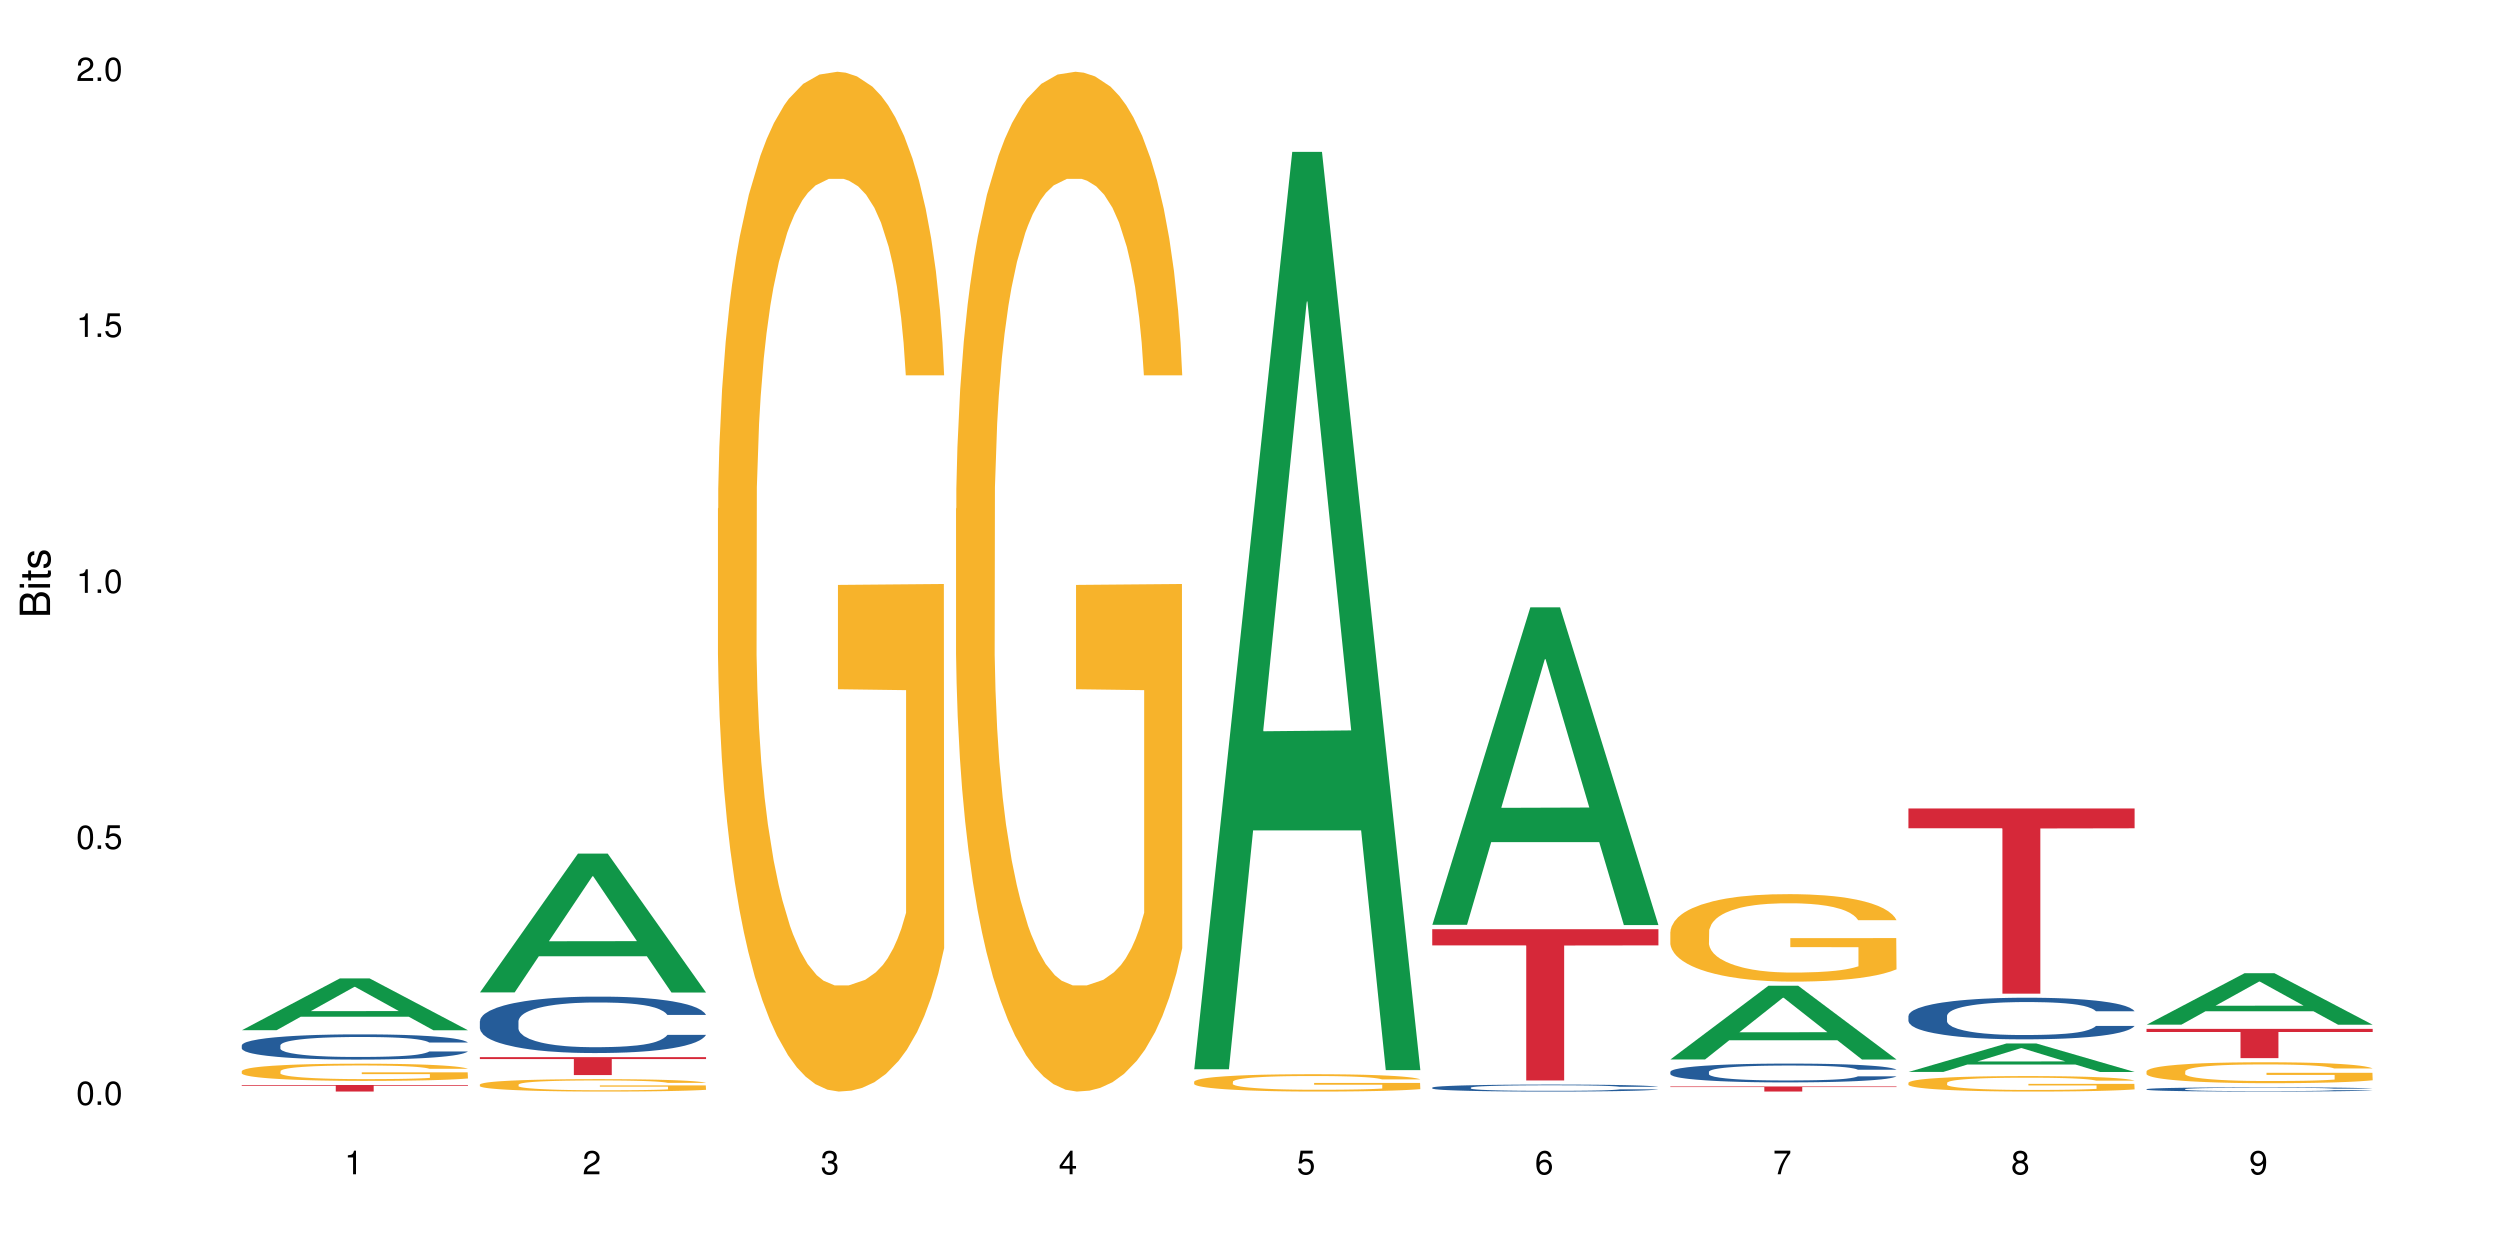 <?xml version="1.0" encoding="UTF-8"?>
<svg xmlns="http://www.w3.org/2000/svg" xmlns:xlink="http://www.w3.org/1999/xlink" width="720pt" height="360pt" viewBox="0 0 720 360" version="1.1">
<defs>
<g>
<symbol overflow="visible" id="glyph0-0">
<path style="stroke:none;" d=""/>
</symbol>
<symbol overflow="visible" id="glyph0-1">
<path style="stroke:none;" d="M 2.641 -6.797 C 2 -6.797 1.422 -6.531 1.078 -6.047 C 0.641 -5.453 0.406 -4.547 0.406 -3.297 C 0.406 -1 1.188 0.219 2.641 0.219 C 4.078 0.219 4.859 -1 4.859 -3.234 C 4.859 -4.562 4.656 -5.438 4.203 -6.047 C 3.844 -6.531 3.281 -6.797 2.641 -6.797 Z M 2.641 -6.047 C 3.547 -6.047 4 -5.125 4 -3.312 C 4 -1.375 3.562 -0.484 2.625 -0.484 C 1.734 -0.484 1.281 -1.422 1.281 -3.281 C 1.281 -5.141 1.734 -6.047 2.641 -6.047 Z M 2.641 -6.047 "/>
</symbol>
<symbol overflow="visible" id="glyph0-2">
<path style="stroke:none;" d="M 1.828 -1 L 0.828 -1 L 0.828 0 L 1.828 0 Z M 1.828 -1 "/>
</symbol>
<symbol overflow="visible" id="glyph0-3">
<path style="stroke:none;" d="M 4.562 -6.797 L 1.062 -6.797 L 0.547 -3.094 L 1.328 -3.094 C 1.719 -3.562 2.047 -3.734 2.578 -3.734 C 3.484 -3.734 4.062 -3.109 4.062 -2.094 C 4.062 -1.125 3.484 -0.531 2.578 -0.531 C 1.828 -0.531 1.375 -0.906 1.188 -1.672 L 0.328 -1.672 C 0.453 -1.109 0.547 -0.844 0.75 -0.594 C 1.125 -0.078 1.828 0.219 2.594 0.219 C 3.969 0.219 4.922 -0.781 4.922 -2.219 C 4.922 -3.562 4.031 -4.484 2.719 -4.484 C 2.25 -4.484 1.859 -4.359 1.469 -4.062 L 1.734 -5.969 L 4.562 -5.969 Z M 4.562 -6.797 "/>
</symbol>
<symbol overflow="visible" id="glyph0-4">
<path style="stroke:none;" d="M 2.484 -4.844 L 2.484 0 L 3.328 0 L 3.328 -6.797 L 2.766 -6.797 C 2.469 -5.75 2.281 -5.609 0.984 -5.453 L 0.984 -4.844 Z M 2.484 -4.844 "/>
</symbol>
<symbol overflow="visible" id="glyph0-5">
<path style="stroke:none;" d="M 4.859 -0.828 L 1.281 -0.828 C 1.359 -1.391 1.672 -1.75 2.5 -2.234 L 3.469 -2.75 C 4.406 -3.266 4.906 -3.969 4.906 -4.812 C 4.906 -5.375 4.672 -5.906 4.266 -6.266 C 3.859 -6.625 3.375 -6.797 2.719 -6.797 C 1.859 -6.797 1.219 -6.5 0.844 -5.922 C 0.609 -5.562 0.5 -5.125 0.484 -4.438 L 1.328 -4.438 C 1.359 -4.906 1.406 -5.188 1.531 -5.406 C 1.75 -5.812 2.188 -6.062 2.703 -6.062 C 3.469 -6.062 4.031 -5.516 4.031 -4.781 C 4.031 -4.25 3.719 -3.797 3.125 -3.438 L 2.234 -2.938 C 0.812 -2.141 0.406 -1.5 0.328 0 L 4.859 0 Z M 4.859 -0.828 "/>
</symbol>
<symbol overflow="visible" id="glyph0-6">
<path style="stroke:none;" d="M 2.125 -3.125 L 2.578 -3.125 C 3.516 -3.125 3.984 -2.703 3.984 -1.891 C 3.984 -1.031 3.469 -0.531 2.578 -0.531 C 1.656 -0.531 1.203 -0.984 1.156 -1.969 L 0.312 -1.969 C 0.344 -1.422 0.438 -1.078 0.609 -0.766 C 0.953 -0.109 1.625 0.219 2.547 0.219 C 3.953 0.219 4.859 -0.609 4.859 -1.906 C 4.859 -2.766 4.516 -3.25 3.703 -3.516 C 4.344 -3.766 4.656 -4.25 4.656 -4.938 C 4.656 -6.109 3.875 -6.797 2.578 -6.797 C 1.203 -6.797 0.484 -6.047 0.453 -4.609 L 1.297 -4.609 C 1.312 -5.016 1.344 -5.25 1.453 -5.453 C 1.641 -5.828 2.062 -6.062 2.594 -6.062 C 3.344 -6.062 3.797 -5.625 3.797 -4.906 C 3.797 -4.422 3.609 -4.141 3.25 -3.984 C 3.016 -3.891 2.719 -3.844 2.125 -3.844 Z M 2.125 -3.125 "/>
</symbol>
<symbol overflow="visible" id="glyph0-7">
<path style="stroke:none;" d="M 3.141 -1.625 L 3.141 0 L 3.984 0 L 3.984 -1.625 L 4.984 -1.625 L 4.984 -2.391 L 3.984 -2.391 L 3.984 -6.797 L 3.359 -6.797 L 0.266 -2.516 L 0.266 -1.625 Z M 3.141 -2.391 L 1 -2.391 L 3.141 -5.359 Z M 3.141 -2.391 "/>
</symbol>
<symbol overflow="visible" id="glyph0-8">
<path style="stroke:none;" d="M 4.781 -5.031 C 4.609 -6.141 3.891 -6.797 2.844 -6.797 C 2.094 -6.797 1.422 -6.438 1.031 -5.828 C 0.609 -5.172 0.406 -4.344 0.406 -3.094 C 0.406 -1.953 0.578 -1.234 0.984 -0.625 C 1.359 -0.078 1.953 0.219 2.703 0.219 C 3.984 0.219 4.922 -0.734 4.922 -2.078 C 4.922 -3.344 4.062 -4.234 2.844 -4.234 C 2.172 -4.234 1.641 -3.969 1.281 -3.469 C 1.281 -5.125 1.828 -6.047 2.797 -6.047 C 3.391 -6.047 3.797 -5.672 3.938 -5.031 Z M 2.734 -3.484 C 3.547 -3.484 4.062 -2.922 4.062 -2 C 4.062 -1.156 3.484 -0.531 2.703 -0.531 C 1.922 -0.531 1.328 -1.188 1.328 -2.047 C 1.328 -2.891 1.906 -3.484 2.734 -3.484 Z M 2.734 -3.484 "/>
</symbol>
<symbol overflow="visible" id="glyph0-9">
<path style="stroke:none;" d="M 4.984 -6.797 L 0.438 -6.797 L 0.438 -5.969 L 4.109 -5.969 C 2.5 -3.656 1.828 -2.234 1.328 0 L 2.219 0 C 2.594 -2.172 3.453 -4.047 4.984 -6.094 Z M 4.984 -6.797 "/>
</symbol>
<symbol overflow="visible" id="glyph0-10">
<path style="stroke:none;" d="M 3.75 -3.578 C 4.453 -4 4.688 -4.344 4.688 -4.984 C 4.688 -6.047 3.844 -6.797 2.641 -6.797 C 1.438 -6.797 0.594 -6.047 0.594 -4.984 C 0.594 -4.359 0.828 -4.016 1.516 -3.578 C 0.734 -3.203 0.359 -2.641 0.359 -1.891 C 0.359 -0.641 1.297 0.219 2.641 0.219 C 3.984 0.219 4.922 -0.641 4.922 -1.875 C 4.922 -2.641 4.531 -3.203 3.75 -3.578 Z M 2.641 -6.047 C 3.359 -6.047 3.812 -5.625 3.812 -4.969 C 3.812 -4.344 3.344 -3.922 2.641 -3.922 C 1.922 -3.922 1.453 -4.344 1.453 -4.984 C 1.453 -5.625 1.922 -6.047 2.641 -6.047 Z M 2.641 -3.203 C 3.484 -3.203 4.062 -2.672 4.062 -1.875 C 4.062 -1.062 3.484 -0.531 2.625 -0.531 C 1.797 -0.531 1.219 -1.078 1.219 -1.875 C 1.219 -2.672 1.797 -3.203 2.641 -3.203 Z M 2.641 -3.203 "/>
</symbol>
<symbol overflow="visible" id="glyph0-11">
<path style="stroke:none;" d="M 0.516 -1.547 C 0.672 -0.438 1.406 0.219 2.438 0.219 C 3.188 0.219 3.859 -0.141 4.266 -0.75 C 4.688 -1.406 4.891 -2.25 4.891 -3.484 C 4.891 -4.625 4.703 -5.359 4.312 -5.953 C 3.938 -6.5 3.344 -6.797 2.594 -6.797 C 1.297 -6.797 0.359 -5.844 0.359 -4.516 C 0.359 -3.25 1.234 -2.344 2.453 -2.344 C 3.094 -2.344 3.562 -2.578 4.016 -3.109 C 4 -1.453 3.469 -0.531 2.5 -0.531 C 1.906 -0.531 1.484 -0.906 1.359 -1.547 Z M 2.578 -6.062 C 3.375 -6.062 3.969 -5.406 3.969 -4.531 C 3.969 -3.688 3.375 -3.094 2.547 -3.094 C 1.734 -3.094 1.234 -3.672 1.234 -4.578 C 1.234 -5.438 1.797 -6.062 2.578 -6.062 Z M 2.578 -6.062 "/>
</symbol>
<symbol overflow="visible" id="glyph1-0">
<path style="stroke:none;" d=""/>
</symbol>
<symbol overflow="visible" id="glyph1-1">
<path style="stroke:none;" d="M 0 -0.953 L 0 -4.891 C 0 -5.719 -0.234 -6.344 -0.734 -6.797 C -1.188 -7.234 -1.812 -7.469 -2.5 -7.469 C -3.547 -7.469 -4.188 -7 -4.625 -5.875 C -4.984 -6.672 -5.641 -7.094 -6.531 -7.094 C -7.156 -7.094 -7.734 -6.859 -8.141 -6.391 C -8.562 -5.938 -8.75 -5.344 -8.75 -4.5 L -8.75 -0.953 Z M -4.984 -2.062 L -7.766 -2.062 L -7.766 -4.219 C -7.766 -4.844 -7.688 -5.203 -7.453 -5.5 C -7.219 -5.812 -6.859 -5.969 -6.375 -5.969 C -5.906 -5.969 -5.531 -5.812 -5.297 -5.5 C -5.062 -5.203 -4.984 -4.844 -4.984 -4.219 Z M -0.984 -2.062 L -4 -2.062 L -4 -4.781 C -4 -5.328 -3.859 -5.688 -3.578 -5.953 C -3.297 -6.219 -2.922 -6.359 -2.484 -6.359 C -2.062 -6.359 -1.688 -6.219 -1.406 -5.953 C -1.109 -5.688 -0.984 -5.328 -0.984 -4.781 Z M -0.984 -2.062 "/>
</symbol>
<symbol overflow="visible" id="glyph1-2">
<path style="stroke:none;" d="M -6.281 -1.797 L -6.281 -0.797 L 0 -0.797 L 0 -1.797 Z M -8.75 -1.797 L -8.75 -0.797 L -7.484 -0.797 L -7.484 -1.797 Z M -8.75 -1.797 "/>
</symbol>
<symbol overflow="visible" id="glyph1-3">
<path style="stroke:none;" d="M -6.281 -3.047 L -6.281 -2.016 L -8.016 -2.016 L -8.016 -1.016 L -6.281 -1.016 L -6.281 -0.172 L -5.469 -0.172 L -5.469 -1.016 L -0.719 -1.016 C -0.078 -1.016 0.281 -1.453 0.281 -2.234 C 0.281 -2.469 0.25 -2.719 0.188 -3.047 L -0.641 -3.047 C -0.609 -2.922 -0.594 -2.766 -0.594 -2.562 C -0.594 -2.141 -0.719 -2.016 -1.156 -2.016 L -5.469 -2.016 L -5.469 -3.047 Z M -6.281 -3.047 "/>
</symbol>
<symbol overflow="visible" id="glyph1-4">
<path style="stroke:none;" d="M -4.531 -5.25 C -5.766 -5.25 -6.469 -4.422 -6.469 -2.969 C -6.469 -1.516 -5.719 -0.562 -4.547 -0.562 C -3.562 -0.562 -3.094 -1.062 -2.734 -2.562 L -2.516 -3.484 C -2.344 -4.188 -2.094 -4.469 -1.625 -4.469 C -1.047 -4.469 -0.641 -3.875 -0.641 -3 C -0.641 -2.453 -0.797 -2 -1.062 -1.75 C -1.25 -1.594 -1.422 -1.531 -1.875 -1.469 L -1.875 -0.406 C -0.422 -0.453 0.281 -1.266 0.281 -2.922 C 0.281 -4.5 -0.5 -5.516 -1.719 -5.516 C -2.656 -5.516 -3.172 -4.984 -3.469 -3.734 L -3.703 -2.766 C -3.891 -1.953 -4.156 -1.609 -4.594 -1.609 C -5.172 -1.609 -5.547 -2.125 -5.547 -2.938 C -5.547 -3.75 -5.203 -4.172 -4.531 -4.203 Z M -4.531 -5.25 "/>
</symbol>
</g>
</defs>
<g id="surface6659">
<rect x="0" y="0" width="720" height="360" style="fill:rgb(100%,100%,100%);fill-opacity:1;stroke:none;"/>
<path style=" stroke:none;fill-rule:nonzero;fill:rgb(6.275%,58.824%,28.235%);fill-opacity:1;" d="M 69.629 296.703 L 69.699 296.691 L 97.887 281.781 L 106.445 281.781 L 134.773 296.719 L 124.82 296.719 L 117.719 292.82 L 86.609 292.82 L 79.652 296.703 L 69.629 296.703 L 89.602 291.207 L 114.867 291.191 L 102.27 284.223 L 102.129 284.207 L 101.992 284.25 L 89.535 291.191 L 89.602 291.207 Z M 69.629 296.703 "/>
<path style=" stroke:none;fill-rule:nonzero;fill:rgb(14.51%,36.078%,60%);fill-opacity:1;" d="M 69.629 301.059 L 69.707 301.051 L 69.707 300.891 L 69.945 300.641 L 70.504 300.32 L 71.059 300.102 L 72.488 299.711 L 74.477 299.332 L 76.539 299.039 L 78.051 298.867 L 79.402 298.734 L 82.5 298.488 L 84.484 298.363 L 86.629 298.25 L 89.25 298.137 L 91.156 298.07 L 95.449 297.965 L 98.625 297.918 L 101.09 297.898 L 106.41 297.898 L 109.59 297.926 L 111.891 297.957 L 114.434 298.012 L 116.578 298.07 L 120.312 298.215 L 123.648 298.402 L 125.16 298.508 L 127.543 298.715 L 129.371 298.914 L 130.641 299.086 L 132.07 299.332 L 133.34 299.629 L 134.293 299.969 L 134.773 300.254 L 123.648 300.254 L 123.094 299.988 L 122.457 299.785 L 121.266 299.512 L 120.074 299.32 L 118.406 299.125 L 116.898 299 L 114.832 298.875 L 113.004 298.793 L 111.098 298.734 L 109.27 298.695 L 105.773 298.656 L 101.723 298.656 L 100.215 298.668 L 97.117 298.723 L 95.449 298.77 L 93.066 298.859 L 91.395 298.945 L 89.41 299.078 L 88.059 299.191 L 86.391 299.363 L 85.199 299.52 L 83.848 299.738 L 83.055 299.902 L 82.34 300.09 L 81.703 300.309 L 81.227 300.539 L 80.91 300.785 L 80.75 301.023 L 80.75 302.055 L 80.91 302.293 L 81.309 302.57 L 82.34 302.977 L 83.848 303.328 L 85.598 303.605 L 87.266 303.805 L 88.219 303.898 L 89.488 304.004 L 91.477 304.137 L 94.336 304.27 L 96.004 304.324 L 98.547 304.379 L 101.168 304.402 L 104.664 304.402 L 107.762 304.379 L 109.828 304.344 L 111.973 304.293 L 114.91 304.18 L 116.738 304.07 L 118.328 303.945 L 119.52 303.82 L 120.312 303.715 L 121.504 303.508 L 122.457 303.281 L 123.172 303.051 L 123.648 302.824 L 134.773 302.824 L 134.293 303.09 L 133.578 303.348 L 132.863 303.539 L 131.754 303.773 L 130.48 303.98 L 128.656 304.211 L 127.145 304.363 L 125.16 304.531 L 123.332 304.656 L 121.348 304.77 L 118.406 304.902 L 116.5 304.969 L 114.434 305.027 L 111.973 305.082 L 108.875 305.129 L 105.535 305.152 L 102.438 305.16 L 99.102 305.148 L 96.641 305.121 L 93.383 305.062 L 89.332 304.941 L 86.391 304.816 L 84.086 304.691 L 82.102 304.559 L 79.879 304.379 L 77.016 304.086 L 75.27 303.859 L 74.078 303.672 L 72.727 303.414 L 71.773 303.184 L 70.66 302.812 L 69.867 302.34 L 69.629 301.973 Z M 69.629 301.059 "/>
<path style=" stroke:none;fill-rule:nonzero;fill:rgb(96.863%,70.196%,16.863%);fill-opacity:1;" d="M 69.629 308.465 L 69.707 308.461 L 69.707 308.371 L 70.027 308.164 L 70.82 307.887 L 71.855 307.652 L 72.965 307.473 L 73.68 307.379 L 74.871 307.242 L 75.906 307.141 L 78.527 306.938 L 81.863 306.75 L 83.691 306.668 L 85.758 306.59 L 88.695 306.504 L 90.047 306.473 L 94.176 306.398 L 98.863 306.355 L 104.027 306.34 L 106.41 306.344 L 109.668 306.363 L 114.117 306.414 L 116.66 306.457 L 118.645 306.504 L 120.711 306.562 L 123.254 306.652 L 125.637 306.762 L 127.543 306.871 L 129.449 307.008 L 131.039 307.152 L 132.387 307.309 L 133.578 307.5 L 134.293 307.66 L 134.773 307.816 L 123.73 307.816 L 123.094 307.66 L 122.379 307.535 L 121.188 307.387 L 119.996 307.277 L 118.805 307.191 L 116.578 307.074 L 114.672 307 L 112.289 306.938 L 109.984 306.898 L 107.363 306.871 L 105.773 306.863 L 101.566 306.863 L 97.75 306.895 L 95.527 306.93 L 93.938 306.965 L 91.715 307.035 L 90.363 307.086 L 89.57 307.125 L 87.188 307.266 L 85.598 307.391 L 84.723 307.477 L 83.609 307.613 L 82.816 307.734 L 81.941 307.918 L 81.465 308.051 L 80.832 308.359 L 80.75 309.176 L 80.988 309.348 L 81.465 309.535 L 82.102 309.695 L 83.055 309.871 L 84.008 310 L 85.676 310.176 L 87.105 310.297 L 88.219 310.371 L 90.363 310.496 L 91.238 310.535 L 93.305 310.617 L 95.449 310.68 L 98.07 310.734 L 100.055 310.762 L 103.234 310.785 L 107.285 310.785 L 112.051 310.758 L 115.07 310.723 L 117.137 310.684 L 118.484 310.652 L 120.152 310.602 L 121.348 310.559 L 122.457 310.508 L 123.809 310.43 L 123.809 309.348 L 104.188 309.344 L 104.188 308.836 L 134.691 308.832 L 134.773 310.602 L 133.102 310.727 L 131.039 310.844 L 129.051 310.934 L 126.984 311.012 L 124.047 311.098 L 121.664 311.152 L 118.008 311.215 L 114.672 311.254 L 111.176 311.281 L 108.078 311.297 L 104.426 311.301 L 101.168 311.293 L 97.672 311.266 L 94.891 311.227 L 92.352 311.184 L 89.809 311.125 L 86.629 311.027 L 84.562 310.953 L 82.418 310.855 L 80.273 310.742 L 78.367 310.621 L 77.098 310.527 L 75.824 310.418 L 74.477 310.281 L 73.203 310.129 L 72.25 309.988 L 71.379 309.828 L 70.742 309.68 L 70.105 309.477 L 69.789 309.312 L 69.629 309.172 Z M 69.629 308.465 "/>
<path style=" stroke:none;fill-rule:nonzero;fill:rgb(83.922%,15.686%,22.353%);fill-opacity:1;" d="M 69.629 312.48 L 134.773 312.48 L 134.773 312.684 L 107.621 312.684 L 107.621 314.371 L 96.699 314.371 L 96.699 312.688 L 96.543 312.684 L 69.629 312.684 Z M 69.629 312.48 "/>
<path style=" stroke:none;fill-rule:nonzero;fill:rgb(6.275%,58.824%,28.235%);fill-opacity:1;" d="M 138.199 285.812 L 138.27 285.773 L 166.457 245.832 L 175.016 245.832 L 203.344 285.852 L 193.391 285.852 L 186.293 275.402 L 155.18 275.402 L 148.223 285.812 L 138.199 285.812 L 158.176 271.082 L 183.438 271.047 L 170.84 252.371 L 170.703 252.332 L 170.562 252.445 L 158.105 271.047 L 158.176 271.082 Z M 138.199 285.812 "/>
<path style=" stroke:none;fill-rule:nonzero;fill:rgb(14.51%,36.078%,60%);fill-opacity:1;" d="M 138.199 294.102 L 138.281 294.086 L 138.281 293.727 L 138.52 293.164 L 139.074 292.449 L 139.629 291.961 L 141.059 291.086 L 143.047 290.238 L 145.113 289.586 L 146.621 289.199 L 147.973 288.902 L 151.07 288.352 L 153.055 288.07 L 155.199 287.816 L 157.82 287.562 L 159.73 287.414 L 164.02 287.18 L 167.195 287.074 L 169.66 287.031 L 174.98 287.031 L 178.16 287.09 L 180.465 287.164 L 183.004 287.281 L 185.148 287.414 L 188.883 287.742 L 192.219 288.16 L 193.73 288.395 L 196.113 288.855 L 197.941 289.301 L 199.211 289.688 L 200.641 290.238 L 201.914 290.906 L 202.867 291.664 L 203.344 292.301 L 192.219 292.301 L 191.664 291.707 L 191.027 291.246 L 189.836 290.641 L 188.645 290.207 L 186.977 289.777 L 185.469 289.496 L 183.402 289.211 L 181.574 289.035 L 179.668 288.902 L 177.84 288.812 L 174.348 288.723 L 170.293 288.723 L 168.785 288.754 L 165.688 288.871 L 164.02 288.977 L 161.637 289.184 L 159.969 289.375 L 157.98 289.672 L 156.629 289.926 L 154.961 290.312 L 153.77 290.652 L 152.422 291.145 L 151.625 291.516 L 150.91 291.93 L 150.273 292.422 L 149.797 292.941 L 149.48 293.492 L 149.32 294.027 L 149.32 296.328 L 149.48 296.863 L 149.879 297.484 L 150.91 298.391 L 152.422 299.18 L 154.168 299.805 L 155.836 300.25 L 156.789 300.457 L 158.059 300.695 L 160.047 300.992 L 162.906 301.289 L 164.574 301.406 L 167.117 301.527 L 169.738 301.586 L 173.234 301.586 L 176.332 301.527 L 178.398 301.453 L 180.543 301.332 L 183.48 301.082 L 185.309 300.844 L 186.898 300.562 L 188.09 300.277 L 188.883 300.043 L 190.074 299.582 L 191.027 299.074 L 191.742 298.555 L 192.219 298.051 L 203.344 298.051 L 202.867 298.645 L 202.152 299.223 L 201.438 299.656 L 200.324 300.176 L 199.051 300.637 L 197.227 301.156 L 195.715 301.496 L 193.73 301.867 L 191.902 302.148 L 189.918 302.402 L 186.977 302.699 L 185.07 302.848 L 183.004 302.98 L 180.543 303.102 L 177.445 303.203 L 174.109 303.266 L 171.008 303.277 L 167.672 303.25 L 165.211 303.191 L 161.953 303.055 L 157.902 302.789 L 154.961 302.508 L 152.66 302.223 L 150.672 301.926 L 148.449 301.527 L 145.59 300.871 L 143.84 300.367 L 142.648 299.953 L 141.297 299.371 L 140.344 298.852 L 139.234 298.02 L 138.438 296.965 L 138.199 296.148 Z M 138.199 294.102 "/>
<path style=" stroke:none;fill-rule:nonzero;fill:rgb(96.863%,70.196%,16.863%);fill-opacity:1;" d="M 138.199 312.328 L 138.281 312.324 L 138.281 312.258 L 138.598 312.113 L 139.391 311.91 L 140.426 311.742 L 141.535 311.613 L 142.25 311.543 L 143.441 311.445 L 144.477 311.375 L 147.098 311.227 L 150.434 311.09 L 152.262 311.031 L 154.328 310.977 L 157.266 310.914 L 158.617 310.891 L 162.746 310.84 L 167.434 310.805 L 172.598 310.797 L 174.98 310.801 L 178.238 310.812 L 182.688 310.848 L 185.23 310.883 L 187.215 310.914 L 189.281 310.957 L 191.824 311.023 L 194.207 311.102 L 196.113 311.18 L 198.02 311.277 L 199.609 311.383 L 200.957 311.496 L 202.152 311.633 L 202.867 311.746 L 203.344 311.859 L 192.301 311.859 L 191.664 311.746 L 190.949 311.66 L 189.758 311.551 L 188.566 311.473 L 187.375 311.41 L 185.148 311.324 L 183.242 311.273 L 180.859 311.227 L 178.555 311.199 L 175.934 311.18 L 174.348 311.172 L 170.137 311.172 L 166.324 311.195 L 164.098 311.223 L 162.508 311.246 L 160.285 311.297 L 158.934 311.336 L 158.141 311.363 L 155.758 311.461 L 154.168 311.555 L 153.293 311.617 L 152.184 311.715 L 151.387 311.801 L 150.512 311.934 L 150.035 312.031 L 149.402 312.254 L 149.32 312.84 L 149.559 312.965 L 150.035 313.098 L 150.672 313.215 L 151.625 313.34 L 152.578 313.434 L 154.246 313.562 L 155.676 313.645 L 156.789 313.703 L 158.934 313.789 L 159.809 313.82 L 161.875 313.879 L 164.02 313.922 L 166.641 313.961 L 168.625 313.98 L 171.805 314 L 175.855 314 L 180.621 313.98 L 183.641 313.953 L 185.707 313.926 L 187.059 313.902 L 188.727 313.867 L 189.918 313.836 L 191.027 313.801 L 192.379 313.742 L 192.379 312.965 L 172.758 312.961 L 172.758 312.594 L 203.262 312.594 L 203.344 313.867 L 201.676 313.957 L 199.609 314.039 L 197.621 314.105 L 195.559 314.16 L 192.617 314.223 L 190.234 314.262 L 186.578 314.309 L 183.242 314.34 L 179.746 314.359 L 176.648 314.367 L 172.996 314.371 L 169.738 314.363 L 166.242 314.344 L 163.461 314.32 L 160.922 314.285 L 158.379 314.242 L 155.199 314.176 L 153.137 314.121 L 150.988 314.051 L 148.844 313.969 L 146.938 313.883 L 145.668 313.812 L 144.398 313.734 L 143.047 313.637 L 141.773 313.523 L 140.82 313.426 L 139.949 313.309 L 139.312 313.203 L 138.676 313.055 L 138.359 312.938 L 138.199 312.836 Z M 138.199 312.328 "/>
<path style=" stroke:none;fill-rule:nonzero;fill:rgb(83.922%,15.686%,22.353%);fill-opacity:1;" d="M 138.199 304.457 L 203.344 304.457 L 203.344 305.012 L 176.191 305.016 L 176.191 309.617 L 165.27 309.617 L 165.27 305.02 L 165.113 305.012 L 138.199 305.012 Z M 138.199 304.457 "/>
<path style=" stroke:none;fill-rule:nonzero;fill:rgb(96.863%,70.196%,16.863%);fill-opacity:1;" d="M 206.77 146.461 L 206.852 146.191 L 206.852 140.828 L 207.168 128.758 L 207.961 112.129 L 208.996 98.449 L 210.105 87.719 L 210.82 82.086 L 212.016 74.039 L 213.047 68.141 L 215.668 56.07 L 219.004 44.805 L 220.832 39.977 L 222.898 35.414 L 225.836 30.32 L 227.188 28.441 L 231.316 24.148 L 236.004 21.469 L 241.168 20.664 L 243.551 20.93 L 246.809 22.004 L 251.258 24.953 L 253.801 27.637 L 255.785 30.32 L 257.852 33.805 L 260.395 39.172 L 262.777 45.609 L 264.684 52.047 L 266.59 60.094 L 268.18 68.676 L 269.531 78.062 L 270.723 89.328 L 271.438 98.715 L 271.914 108.105 L 260.871 108.105 L 260.234 98.715 L 259.52 91.477 L 258.328 82.625 L 257.137 76.188 L 255.945 71.09 L 253.723 64.117 L 251.812 59.824 L 249.43 56.07 L 247.129 53.656 L 244.504 52.047 L 242.918 51.508 L 238.707 51.508 L 234.895 53.387 L 232.668 55.531 L 231.078 57.68 L 228.855 61.703 L 227.504 64.922 L 226.711 67.066 L 224.328 75.383 L 222.738 82.891 L 221.863 87.988 L 220.754 96.035 L 219.957 103.277 L 219.086 114.004 L 218.609 122.051 L 217.973 140.293 L 217.891 188.574 L 218.133 198.766 L 218.609 209.762 L 219.242 219.418 L 220.195 229.609 L 221.148 237.391 L 222.816 247.852 L 224.246 254.824 L 225.359 259.383 L 227.504 266.625 L 228.379 269.039 L 230.445 273.867 L 232.59 277.625 L 235.211 280.844 L 237.195 282.453 L 240.375 283.793 L 244.426 283.793 L 249.191 282.184 L 252.211 280.039 L 254.277 277.891 L 255.629 276.016 L 257.297 273.062 L 258.488 270.383 L 259.598 267.43 L 260.949 262.871 L 260.949 198.766 L 241.328 198.496 L 241.328 168.457 L 271.832 168.188 L 271.914 273.062 L 270.246 280.305 L 268.18 287.281 L 266.191 292.645 L 264.129 297.203 L 261.188 302.301 L 258.805 305.52 L 255.152 309.273 L 251.812 311.688 L 248.32 313.297 L 245.219 314.102 L 241.566 314.371 L 238.309 313.836 L 234.812 312.227 L 232.031 310.078 L 229.492 307.398 L 226.949 303.91 L 223.77 298.277 L 221.707 293.719 L 219.562 288.086 L 217.414 281.379 L 215.508 274.137 L 214.238 268.504 L 212.969 262.066 L 211.617 254.02 L 210.344 244.898 L 209.391 236.586 L 208.52 227.195 L 207.883 218.344 L 207.246 206.277 L 206.93 196.621 L 206.77 188.305 Z M 206.77 146.461 "/>
<path style=" stroke:none;fill-rule:nonzero;fill:rgb(96.863%,70.196%,16.863%);fill-opacity:1;" d="M 275.34 146.461 L 275.422 146.191 L 275.422 140.828 L 275.738 128.758 L 276.531 112.129 L 277.566 98.449 L 278.68 87.719 L 279.395 82.086 L 280.586 74.039 L 281.617 68.141 L 284.238 56.07 L 287.574 44.805 L 289.402 39.977 L 291.469 35.414 L 294.406 30.32 L 295.758 28.441 L 299.891 24.148 L 304.574 21.469 L 309.738 20.664 L 312.121 20.93 L 315.379 22.004 L 319.828 24.953 L 322.371 27.637 L 324.355 30.32 L 326.422 33.805 L 328.965 39.172 L 331.348 45.609 L 333.254 52.047 L 335.16 60.094 L 336.75 68.676 L 338.102 78.062 L 339.293 89.328 L 340.008 98.715 L 340.484 108.105 L 329.441 108.105 L 328.805 98.715 L 328.09 91.477 L 326.898 82.625 L 325.707 76.188 L 324.516 71.09 L 322.293 64.117 L 320.387 59.824 L 318 56.07 L 315.699 53.656 L 313.078 52.047 L 311.488 51.508 L 307.277 51.508 L 303.465 53.387 L 301.238 55.531 L 299.652 57.68 L 297.426 61.703 L 296.074 64.922 L 295.281 67.066 L 292.898 75.383 L 291.309 82.891 L 290.434 87.988 L 289.324 96.035 L 288.527 103.277 L 287.656 114.004 L 287.18 122.051 L 286.543 140.293 L 286.465 188.574 L 286.703 198.766 L 287.18 209.762 L 287.812 219.418 L 288.766 229.609 L 289.719 237.391 L 291.387 247.852 L 292.82 254.824 L 293.93 259.383 L 296.074 266.625 L 296.949 269.039 L 299.016 273.867 L 301.16 277.625 L 303.781 280.844 L 305.766 282.453 L 308.945 283.793 L 312.996 283.793 L 317.762 282.184 L 320.781 280.039 L 322.848 277.891 L 324.199 276.016 L 325.867 273.062 L 327.059 270.383 L 328.172 267.43 L 329.52 262.871 L 329.52 198.766 L 309.898 198.496 L 309.898 168.457 L 340.402 168.188 L 340.484 273.062 L 338.816 280.305 L 336.75 287.281 L 334.766 292.645 L 332.699 297.203 L 329.758 302.301 L 327.375 305.52 L 323.723 309.273 L 320.387 311.688 L 316.891 313.297 L 313.793 314.102 L 310.137 314.371 L 306.879 313.836 L 303.383 312.227 L 300.605 310.078 L 298.062 307.398 L 295.52 303.91 L 292.344 298.277 L 290.277 293.719 L 288.133 288.086 L 285.988 281.379 L 284.078 274.137 L 282.809 268.504 L 281.539 262.066 L 280.188 254.02 L 278.918 244.898 L 277.965 236.586 L 277.09 227.195 L 276.453 218.344 L 275.816 206.277 L 275.5 196.621 L 275.34 188.305 Z M 275.34 146.461 "/>
<path style=" stroke:none;fill-rule:nonzero;fill:rgb(6.275%,58.824%,28.235%);fill-opacity:1;" d="M 343.914 307.945 L 343.98 307.695 L 372.168 43.738 L 380.73 43.738 L 409.055 308.191 L 399.102 308.191 L 392.004 239.16 L 360.895 239.16 L 353.934 307.945 L 343.914 307.945 L 363.887 210.605 L 389.148 210.355 L 376.555 86.945 L 376.414 86.695 L 376.273 87.441 L 363.816 210.355 L 363.887 210.605 Z M 343.914 307.945 "/>
<path style=" stroke:none;fill-rule:nonzero;fill:rgb(96.863%,70.196%,16.863%);fill-opacity:1;" d="M 343.914 311.512 L 343.992 311.508 L 343.992 311.418 L 344.309 311.211 L 345.105 310.93 L 346.137 310.695 L 347.25 310.516 L 347.965 310.418 L 349.156 310.281 L 350.188 310.18 L 352.809 309.977 L 356.145 309.785 L 357.973 309.703 L 360.039 309.625 L 362.977 309.535 L 364.328 309.504 L 368.461 309.434 L 373.148 309.387 L 378.309 309.371 L 380.695 309.379 L 383.949 309.395 L 388.398 309.445 L 390.941 309.492 L 392.926 309.535 L 394.992 309.598 L 397.535 309.688 L 399.918 309.797 L 401.824 309.906 L 403.73 310.043 L 405.32 310.191 L 406.672 310.348 L 407.863 310.543 L 408.578 310.699 L 409.055 310.859 L 398.012 310.859 L 397.375 310.699 L 396.66 310.578 L 395.469 310.426 L 394.277 310.316 L 393.086 310.23 L 390.863 310.113 L 388.957 310.039 L 386.574 309.977 L 384.27 309.934 L 381.648 309.906 L 380.059 309.898 L 375.848 309.898 L 372.035 309.93 L 369.809 309.965 L 368.223 310.004 L 365.996 310.07 L 364.645 310.125 L 363.852 310.164 L 361.469 310.305 L 359.879 310.43 L 359.008 310.52 L 357.895 310.656 L 357.098 310.777 L 356.227 310.961 L 355.75 311.098 L 355.113 311.41 L 355.035 312.23 L 355.273 312.402 L 355.75 312.59 L 356.383 312.754 L 357.336 312.93 L 358.293 313.062 L 359.961 313.238 L 361.391 313.355 L 362.5 313.434 L 364.645 313.559 L 365.52 313.598 L 367.586 313.68 L 369.73 313.746 L 372.352 313.801 L 374.34 313.828 L 377.516 313.852 L 381.566 313.852 L 386.332 313.824 L 389.352 313.785 L 391.418 313.75 L 392.77 313.719 L 394.438 313.668 L 395.629 313.621 L 396.742 313.57 L 398.09 313.496 L 398.09 312.402 L 378.469 312.398 L 378.469 311.887 L 408.977 311.883 L 409.055 313.668 L 407.387 313.789 L 405.32 313.91 L 403.336 314 L 401.27 314.078 L 398.328 314.164 L 395.945 314.219 L 392.293 314.285 L 388.957 314.324 L 385.461 314.352 L 382.363 314.367 L 378.707 314.371 L 375.449 314.363 L 371.953 314.336 L 369.176 314.297 L 366.633 314.254 L 364.09 314.191 L 360.914 314.098 L 358.848 314.02 L 356.703 313.922 L 354.559 313.809 L 352.652 313.688 L 351.379 313.59 L 350.109 313.48 L 348.758 313.344 L 347.488 313.188 L 346.535 313.047 L 345.66 312.887 L 345.023 312.738 L 344.391 312.531 L 344.07 312.367 L 343.914 312.227 Z M 343.914 311.512 "/>
<path style=" stroke:none;fill-rule:nonzero;fill:rgb(6.275%,58.824%,28.235%);fill-opacity:1;" d="M 412.484 266.34 L 412.551 266.254 L 440.738 174.91 L 449.301 174.91 L 477.625 266.426 L 467.672 266.426 L 460.574 242.539 L 429.465 242.539 L 422.504 266.34 L 412.484 266.34 L 432.457 232.656 L 457.719 232.57 L 445.125 189.863 L 444.984 189.777 L 444.844 190.035 L 432.387 232.57 L 432.457 232.656 Z M 412.484 266.34 "/>
<path style=" stroke:none;fill-rule:nonzero;fill:rgb(14.51%,36.078%,60%);fill-opacity:1;" d="M 412.484 313.23 L 412.562 313.23 L 412.562 313.184 L 412.801 313.113 L 413.355 313.027 L 413.914 312.965 L 415.344 312.855 L 417.328 312.754 L 419.395 312.672 L 420.902 312.621 L 422.254 312.586 L 425.352 312.52 L 427.34 312.484 L 429.484 312.453 L 432.105 312.422 L 434.012 312.402 L 438.301 312.371 L 441.48 312.359 L 443.941 312.355 L 449.266 312.355 L 452.441 312.359 L 454.746 312.371 L 457.289 312.387 L 459.434 312.402 L 463.168 312.441 L 466.504 312.492 L 468.012 312.523 L 470.395 312.582 L 472.223 312.637 L 473.492 312.684 L 474.926 312.754 L 476.195 312.836 L 477.148 312.93 L 477.625 313.008 L 466.504 313.008 L 465.945 312.934 L 465.312 312.879 L 464.121 312.801 L 462.93 312.75 L 461.262 312.695 L 459.75 312.66 L 457.684 312.625 L 455.859 312.602 L 453.953 312.586 L 452.125 312.574 L 448.629 312.562 L 444.578 312.562 L 443.066 312.566 L 439.969 312.582 L 438.301 312.594 L 435.918 312.621 L 434.25 312.645 L 432.266 312.684 L 430.914 312.715 L 429.246 312.762 L 428.055 312.805 L 426.703 312.863 L 425.91 312.91 L 425.195 312.961 L 424.559 313.023 L 424.082 313.086 L 423.762 313.156 L 423.605 313.223 L 423.605 313.508 L 423.762 313.574 L 424.16 313.652 L 425.195 313.766 L 426.703 313.863 L 428.449 313.938 L 430.117 313.996 L 431.07 314.02 L 432.344 314.051 L 434.328 314.086 L 437.188 314.125 L 438.859 314.137 L 441.398 314.152 L 444.02 314.16 L 447.516 314.16 L 450.613 314.152 L 452.68 314.145 L 454.824 314.129 L 457.766 314.098 L 459.59 314.066 L 461.18 314.035 L 462.371 314 L 463.168 313.969 L 464.359 313.91 L 465.312 313.848 L 466.027 313.785 L 466.504 313.723 L 477.625 313.723 L 477.148 313.797 L 476.434 313.867 L 475.719 313.922 L 474.605 313.984 L 473.336 314.043 L 471.508 314.105 L 470 314.148 L 468.012 314.195 L 466.184 314.23 L 464.199 314.262 L 461.262 314.297 L 459.352 314.316 L 457.289 314.332 L 454.824 314.348 L 451.727 314.363 L 448.391 314.367 L 445.293 314.371 L 441.957 314.367 L 439.492 314.359 L 436.234 314.344 L 432.184 314.309 L 429.246 314.273 L 426.941 314.238 L 424.957 314.203 L 422.73 314.152 L 419.871 314.07 L 418.125 314.008 L 416.93 313.957 L 415.582 313.887 L 414.629 313.82 L 413.516 313.719 L 412.723 313.586 L 412.484 313.484 Z M 412.484 313.23 "/>
<path style=" stroke:none;fill-rule:nonzero;fill:rgb(83.922%,15.686%,22.353%);fill-opacity:1;" d="M 412.484 267.605 L 477.625 267.605 L 477.625 272.27 L 450.477 272.309 L 450.477 311.176 L 439.555 311.176 L 439.555 272.352 L 439.395 272.27 L 412.484 272.27 Z M 412.484 267.605 "/>
<path style=" stroke:none;fill-rule:nonzero;fill:rgb(6.275%,58.824%,28.235%);fill-opacity:1;" d="M 481.055 305.117 L 481.125 305.098 L 509.309 283.891 L 517.871 283.891 L 546.195 305.137 L 536.242 305.137 L 529.145 299.59 L 498.035 299.59 L 491.074 305.117 L 481.055 305.117 L 501.027 297.297 L 526.293 297.277 L 513.695 287.363 L 513.555 287.344 L 513.414 287.402 L 500.957 297.277 L 501.027 297.297 Z M 481.055 305.117 "/>
<path style=" stroke:none;fill-rule:nonzero;fill:rgb(14.51%,36.078%,60%);fill-opacity:1;" d="M 481.055 308.672 L 481.133 308.668 L 481.133 308.551 L 481.371 308.359 L 481.926 308.125 L 482.484 307.961 L 483.914 307.668 L 485.898 307.387 L 487.965 307.168 L 489.473 307.039 L 490.824 306.941 L 493.922 306.758 L 495.91 306.664 L 498.055 306.578 L 500.676 306.496 L 502.582 306.445 L 506.871 306.367 L 510.051 306.332 L 512.512 306.316 L 517.836 306.316 L 521.012 306.336 L 523.316 306.359 L 525.859 306.402 L 528.004 306.445 L 531.738 306.555 L 535.074 306.691 L 536.582 306.773 L 538.965 306.926 L 540.793 307.074 L 542.066 307.203 L 543.496 307.387 L 544.766 307.609 L 545.719 307.859 L 546.195 308.074 L 535.074 308.074 L 534.52 307.875 L 533.883 307.723 L 532.691 307.52 L 531.5 307.375 L 529.832 307.234 L 528.32 307.137 L 526.254 307.043 L 524.43 306.984 L 522.523 306.941 L 520.695 306.91 L 517.199 306.883 L 513.148 306.883 L 511.637 306.891 L 508.539 306.93 L 506.871 306.965 L 504.488 307.035 L 502.82 307.098 L 500.836 307.199 L 499.484 307.281 L 497.816 307.41 L 496.625 307.523 L 495.273 307.688 L 494.48 307.812 L 493.766 307.949 L 493.129 308.113 L 492.652 308.285 L 492.336 308.469 L 492.176 308.648 L 492.176 309.414 L 492.336 309.594 L 492.73 309.801 L 493.766 310.105 L 495.273 310.367 L 497.02 310.574 L 498.691 310.723 L 499.645 310.793 L 500.914 310.871 L 502.898 310.969 L 505.762 311.07 L 507.43 311.109 L 509.969 311.148 L 512.594 311.168 L 516.086 311.168 L 519.184 311.148 L 521.25 311.125 L 523.395 311.086 L 526.336 311 L 528.164 310.922 L 529.75 310.828 L 530.941 310.734 L 531.738 310.652 L 532.93 310.5 L 533.883 310.332 L 534.598 310.16 L 535.074 309.988 L 546.195 309.988 L 545.719 310.188 L 545.004 310.383 L 544.289 310.523 L 543.176 310.699 L 541.906 310.852 L 540.078 311.023 L 538.57 311.137 L 536.582 311.262 L 534.758 311.355 L 532.77 311.441 L 529.832 311.539 L 527.926 311.59 L 525.859 311.633 L 523.395 311.672 L 520.297 311.707 L 516.961 311.727 L 513.863 311.734 L 510.527 311.723 L 508.062 311.703 L 504.805 311.66 L 500.754 311.57 L 497.816 311.477 L 495.512 311.383 L 493.527 311.281 L 491.301 311.148 L 488.441 310.93 L 486.695 310.762 L 485.504 310.625 L 484.152 310.43 L 483.199 310.258 L 482.086 309.98 L 481.293 309.629 L 481.055 309.355 Z M 481.055 308.672 "/>
<path style=" stroke:none;fill-rule:nonzero;fill:rgb(96.863%,70.196%,16.863%);fill-opacity:1;" d="M 481.055 268.305 L 481.133 268.281 L 481.133 267.82 L 481.449 266.785 L 482.246 265.359 L 483.277 264.184 L 484.391 263.266 L 485.105 262.781 L 486.297 262.09 L 487.328 261.586 L 489.949 260.547 L 493.289 259.582 L 495.113 259.168 L 497.18 258.777 L 500.121 258.34 L 501.469 258.18 L 505.602 257.809 L 510.289 257.578 L 515.453 257.512 L 517.836 257.535 L 521.094 257.625 L 525.539 257.879 L 528.082 258.109 L 530.07 258.34 L 532.133 258.637 L 534.676 259.098 L 537.059 259.652 L 538.965 260.203 L 540.875 260.895 L 542.461 261.629 L 543.812 262.438 L 545.004 263.402 L 545.719 264.207 L 546.195 265.016 L 535.152 265.016 L 534.52 264.207 L 533.805 263.586 L 532.609 262.828 L 531.418 262.273 L 530.227 261.836 L 528.004 261.238 L 526.098 260.871 L 523.715 260.547 L 521.41 260.34 L 518.789 260.203 L 517.199 260.156 L 512.988 260.156 L 509.176 260.32 L 506.953 260.504 L 505.363 260.688 L 503.137 261.031 L 501.789 261.309 L 500.992 261.492 L 498.609 262.207 L 497.02 262.852 L 496.148 263.289 L 495.035 263.977 L 494.242 264.598 L 493.367 265.52 L 492.891 266.211 L 492.254 267.777 L 492.176 271.918 L 492.414 272.793 L 492.891 273.738 L 493.527 274.566 L 494.48 275.441 L 495.434 276.105 L 497.102 277.004 L 498.531 277.602 L 499.645 277.996 L 501.789 278.617 L 502.66 278.824 L 504.727 279.238 L 506.871 279.559 L 509.492 279.836 L 511.48 279.973 L 514.656 280.09 L 518.707 280.09 L 523.477 279.949 L 526.492 279.766 L 528.559 279.582 L 529.91 279.422 L 531.578 279.168 L 532.77 278.938 L 533.883 278.684 L 535.234 278.293 L 535.234 272.793 L 515.609 272.77 L 515.609 270.191 L 546.117 270.168 L 546.195 279.168 L 544.527 279.789 L 542.461 280.387 L 540.477 280.848 L 538.41 281.238 L 535.473 281.676 L 533.086 281.953 L 529.434 282.277 L 526.098 282.484 L 522.602 282.621 L 519.504 282.691 L 515.848 282.711 L 512.594 282.668 L 509.098 282.527 L 506.316 282.344 L 503.773 282.113 L 501.23 281.816 L 498.055 281.332 L 495.988 280.941 L 493.844 280.457 L 491.699 279.883 L 489.793 279.262 L 488.52 278.777 L 487.25 278.227 L 485.898 277.535 L 484.629 276.75 L 483.676 276.039 L 482.801 275.234 L 482.164 274.473 L 481.531 273.438 L 481.211 272.609 L 481.055 271.895 Z M 481.055 268.305 "/>
<path style=" stroke:none;fill-rule:nonzero;fill:rgb(83.922%,15.686%,22.353%);fill-opacity:1;" d="M 481.055 312.91 L 546.195 312.91 L 546.195 313.066 L 519.047 313.07 L 519.047 314.371 L 508.125 314.371 L 508.125 313.07 L 507.965 313.066 L 481.055 313.066 Z M 481.055 312.91 "/>
<path style=" stroke:none;fill-rule:nonzero;fill:rgb(6.275%,58.824%,28.235%);fill-opacity:1;" d="M 549.625 308.723 L 549.695 308.715 L 577.879 300.512 L 586.441 300.512 L 614.766 308.73 L 604.812 308.73 L 597.715 306.586 L 566.605 306.586 L 559.645 308.723 L 549.625 308.723 L 569.598 305.699 L 594.863 305.691 L 582.266 301.855 L 582.125 301.848 L 581.988 301.871 L 569.527 305.691 L 569.598 305.699 Z M 549.625 308.723 "/>
<path style=" stroke:none;fill-rule:nonzero;fill:rgb(14.51%,36.078%,60%);fill-opacity:1;" d="M 549.625 292.566 L 549.703 292.555 L 549.703 292.293 L 549.941 291.875 L 550.496 291.352 L 551.055 290.988 L 552.484 290.344 L 554.469 289.719 L 556.535 289.238 L 558.047 288.953 L 559.395 288.734 L 562.492 288.328 L 564.48 288.121 L 566.625 287.934 L 569.246 287.746 L 571.152 287.637 L 575.441 287.461 L 578.621 287.387 L 581.082 287.352 L 586.406 287.352 L 589.582 287.398 L 591.887 287.453 L 594.43 287.539 L 596.574 287.637 L 600.309 287.879 L 603.645 288.184 L 605.152 288.359 L 607.539 288.699 L 609.363 289.027 L 610.637 289.312 L 612.066 289.719 L 613.336 290.211 L 614.289 290.77 L 614.766 291.242 L 603.645 291.242 L 603.09 290.801 L 602.453 290.465 L 601.262 290.016 L 600.07 289.695 L 598.402 289.379 L 596.891 289.172 L 594.828 288.965 L 593 288.832 L 591.094 288.734 L 589.266 288.668 L 585.77 288.602 L 581.719 288.602 L 580.211 288.625 L 577.109 288.711 L 575.441 288.789 L 573.059 288.941 L 571.391 289.082 L 569.406 289.301 L 568.055 289.488 L 566.387 289.773 L 565.195 290.023 L 563.844 290.387 L 563.051 290.66 L 562.336 290.965 L 561.699 291.328 L 561.223 291.711 L 560.906 292.117 L 560.746 292.512 L 560.746 294.207 L 560.906 294.602 L 561.301 295.062 L 562.336 295.73 L 563.844 296.309 L 565.594 296.77 L 567.262 297.098 L 568.215 297.25 L 569.484 297.426 L 571.469 297.645 L 574.332 297.863 L 576 297.953 L 578.539 298.039 L 581.164 298.086 L 584.656 298.086 L 587.758 298.039 L 589.82 297.984 L 591.965 297.898 L 594.906 297.711 L 596.734 297.535 L 598.32 297.328 L 599.512 297.121 L 600.309 296.945 L 601.5 296.605 L 602.453 296.234 L 603.168 295.852 L 603.645 295.477 L 614.766 295.477 L 614.289 295.918 L 613.574 296.344 L 612.859 296.66 L 611.746 297.043 L 610.477 297.383 L 608.648 297.766 L 607.141 298.02 L 605.152 298.293 L 603.328 298.5 L 601.34 298.688 L 598.402 298.906 L 596.496 299.016 L 594.43 299.113 L 591.965 299.199 L 588.867 299.277 L 585.531 299.32 L 582.434 299.332 L 579.098 299.309 L 576.633 299.266 L 573.379 299.168 L 569.324 298.973 L 566.387 298.762 L 564.082 298.555 L 562.098 298.336 L 559.871 298.039 L 557.012 297.559 L 555.266 297.188 L 554.074 296.879 L 552.723 296.453 L 551.77 296.07 L 550.656 295.457 L 549.863 294.68 L 549.625 294.078 Z M 549.625 292.566 "/>
<path style=" stroke:none;fill-rule:nonzero;fill:rgb(96.863%,70.196%,16.863%);fill-opacity:1;" d="M 549.625 311.82 L 549.703 311.816 L 549.703 311.734 L 550.02 311.551 L 550.816 311.301 L 551.848 311.094 L 552.961 310.93 L 553.676 310.844 L 554.867 310.723 L 555.898 310.633 L 558.523 310.449 L 561.859 310.277 L 563.684 310.203 L 565.75 310.137 L 568.691 310.059 L 570.039 310.027 L 574.172 309.965 L 578.859 309.922 L 584.023 309.91 L 586.406 309.914 L 589.664 309.93 L 594.113 309.977 L 596.652 310.016 L 598.641 310.059 L 600.707 310.109 L 603.246 310.191 L 605.629 310.289 L 607.539 310.387 L 609.445 310.508 L 611.031 310.641 L 612.383 310.781 L 613.574 310.953 L 614.289 311.098 L 614.766 311.238 L 603.723 311.238 L 603.09 311.098 L 602.375 310.984 L 601.184 310.852 L 599.988 310.754 L 598.797 310.676 L 596.574 310.57 L 594.668 310.504 L 592.285 310.449 L 589.98 310.41 L 587.359 310.387 L 585.77 310.379 L 581.559 310.379 L 577.746 310.406 L 575.523 310.441 L 573.934 310.473 L 571.707 310.535 L 570.359 310.582 L 569.562 310.617 L 567.18 310.742 L 565.594 310.855 L 564.719 310.934 L 563.605 311.055 L 562.812 311.164 L 561.938 311.328 L 561.461 311.449 L 560.824 311.727 L 560.746 312.461 L 560.984 312.617 L 561.461 312.781 L 562.098 312.93 L 563.051 313.082 L 564.004 313.203 L 565.672 313.359 L 567.102 313.465 L 568.215 313.535 L 570.359 313.645 L 571.23 313.684 L 573.297 313.754 L 575.441 313.812 L 578.062 313.863 L 580.051 313.887 L 583.227 313.906 L 587.281 313.906 L 592.047 313.883 L 595.066 313.848 L 597.129 313.816 L 598.48 313.789 L 600.148 313.742 L 601.34 313.703 L 602.453 313.656 L 603.805 313.59 L 603.805 312.617 L 584.18 312.609 L 584.18 312.156 L 614.688 312.152 L 614.766 313.742 L 613.098 313.852 L 611.031 313.961 L 609.047 314.039 L 606.98 314.109 L 604.043 314.188 L 601.66 314.234 L 598.004 314.293 L 594.668 314.328 L 591.172 314.355 L 588.074 314.367 L 584.418 314.371 L 581.164 314.363 L 577.668 314.34 L 574.887 314.305 L 572.344 314.266 L 569.801 314.211 L 566.625 314.125 L 564.559 314.059 L 562.414 313.973 L 560.27 313.871 L 558.363 313.758 L 557.09 313.676 L 555.82 313.578 L 554.469 313.453 L 553.199 313.316 L 552.246 313.191 L 551.371 313.047 L 550.738 312.914 L 550.102 312.73 L 549.781 312.582 L 549.625 312.457 Z M 549.625 311.82 "/>
<path style=" stroke:none;fill-rule:nonzero;fill:rgb(83.922%,15.686%,22.353%);fill-opacity:1;" d="M 549.625 232.84 L 614.766 232.84 L 614.766 238.547 L 587.617 238.598 L 587.617 286.172 L 576.695 286.172 L 576.695 238.648 L 576.535 238.547 L 549.625 238.547 Z M 549.625 232.84 "/>
<path style=" stroke:none;fill-rule:nonzero;fill:rgb(6.275%,58.824%,28.235%);fill-opacity:1;" d="M 618.195 295.113 L 618.266 295.102 L 646.449 280.273 L 655.012 280.273 L 683.336 295.129 L 673.383 295.129 L 666.285 291.25 L 635.176 291.25 L 628.215 295.113 L 618.195 295.113 L 638.168 289.648 L 663.434 289.633 L 650.836 282.699 L 650.695 282.688 L 650.559 282.727 L 638.098 289.633 L 638.168 289.648 Z M 618.195 295.113 "/>
<path style=" stroke:none;fill-rule:nonzero;fill:rgb(14.51%,36.078%,60%);fill-opacity:1;" d="M 618.195 313.68 L 618.273 313.676 L 618.273 313.648 L 618.512 313.609 L 619.07 313.555 L 619.625 313.516 L 621.055 313.449 L 623.039 313.387 L 625.105 313.336 L 626.617 313.309 L 627.965 313.285 L 631.062 313.246 L 633.051 313.223 L 635.195 313.203 L 637.816 313.184 L 639.723 313.176 L 644.012 313.156 L 647.191 313.148 L 649.652 313.145 L 654.977 313.145 L 658.152 313.148 L 660.457 313.156 L 663 313.164 L 665.145 313.176 L 668.879 313.199 L 672.215 313.23 L 673.723 313.246 L 676.109 313.281 L 677.934 313.316 L 679.207 313.344 L 680.637 313.387 L 681.906 313.438 L 682.859 313.496 L 683.336 313.543 L 672.215 313.543 L 671.66 313.496 L 671.023 313.465 L 669.832 313.418 L 668.641 313.383 L 666.973 313.352 L 665.461 313.332 L 663.398 313.309 L 661.57 313.297 L 659.664 313.285 L 657.836 313.281 L 654.34 313.273 L 648.781 313.273 L 645.684 313.285 L 644.012 313.293 L 641.629 313.309 L 639.961 313.32 L 637.977 313.344 L 636.625 313.363 L 634.957 313.391 L 633.766 313.418 L 632.414 313.457 L 631.621 313.484 L 630.906 313.516 L 630.27 313.551 L 629.793 313.59 L 629.477 313.633 L 629.316 313.672 L 629.316 313.848 L 629.477 313.887 L 629.871 313.934 L 630.906 314.004 L 632.414 314.062 L 634.164 314.109 L 635.832 314.141 L 636.785 314.156 L 638.055 314.176 L 640.043 314.199 L 642.902 314.219 L 644.57 314.23 L 647.113 314.238 L 649.734 314.242 L 653.23 314.242 L 656.328 314.238 L 658.391 314.234 L 660.539 314.223 L 663.477 314.203 L 665.305 314.188 L 666.895 314.164 L 668.086 314.145 L 668.879 314.125 L 670.07 314.09 L 671.023 314.055 L 671.738 314.016 L 672.215 313.977 L 683.336 313.977 L 682.859 314.02 L 682.145 314.066 L 681.43 314.098 L 680.316 314.137 L 679.047 314.172 L 677.219 314.211 L 675.711 314.234 L 673.723 314.266 L 671.898 314.285 L 669.91 314.305 L 666.973 314.328 L 665.066 314.34 L 663 314.348 L 660.539 314.355 L 657.438 314.363 L 654.102 314.371 L 651.004 314.371 L 647.668 314.367 L 645.203 314.363 L 641.949 314.355 L 637.895 314.332 L 634.957 314.312 L 632.652 314.293 L 630.668 314.27 L 628.441 314.238 L 625.582 314.188 L 623.836 314.152 L 622.645 314.121 L 621.293 314.074 L 620.34 314.035 L 619.227 313.973 L 618.434 313.895 L 618.195 313.832 Z M 618.195 313.68 "/>
<path style=" stroke:none;fill-rule:nonzero;fill:rgb(96.863%,70.196%,16.863%);fill-opacity:1;" d="M 618.195 308.516 L 618.273 308.508 L 618.273 308.398 L 618.594 308.152 L 619.387 307.809 L 620.418 307.527 L 621.531 307.309 L 622.246 307.191 L 623.438 307.027 L 624.473 306.906 L 627.094 306.656 L 630.43 306.426 L 632.258 306.324 L 634.32 306.23 L 637.262 306.129 L 638.613 306.09 L 642.742 306 L 647.43 305.945 L 652.594 305.93 L 654.977 305.934 L 658.234 305.957 L 662.684 306.016 L 665.223 306.074 L 667.211 306.129 L 669.277 306.199 L 671.816 306.309 L 674.203 306.441 L 676.109 306.574 L 678.016 306.738 L 679.602 306.914 L 680.953 307.109 L 682.145 307.34 L 682.859 307.535 L 683.336 307.727 L 672.293 307.727 L 671.66 307.535 L 670.945 307.383 L 669.754 307.203 L 668.562 307.07 L 667.371 306.965 L 665.145 306.82 L 663.238 306.734 L 660.855 306.656 L 658.551 306.605 L 655.93 306.574 L 654.34 306.562 L 650.129 306.562 L 646.316 306.602 L 644.094 306.645 L 642.504 306.691 L 640.281 306.773 L 638.93 306.84 L 638.133 306.883 L 635.75 307.055 L 634.164 307.207 L 633.289 307.312 L 632.176 307.477 L 631.383 307.629 L 630.508 307.848 L 630.031 308.012 L 629.395 308.387 L 629.316 309.379 L 629.555 309.59 L 630.031 309.816 L 630.668 310.016 L 631.621 310.223 L 632.574 310.383 L 634.242 310.598 L 635.672 310.742 L 636.785 310.836 L 638.93 310.984 L 639.805 311.035 L 641.867 311.133 L 644.012 311.211 L 646.637 311.277 L 648.621 311.309 L 651.797 311.336 L 655.852 311.336 L 660.617 311.305 L 663.637 311.262 L 665.699 311.215 L 667.051 311.176 L 668.719 311.117 L 669.91 311.062 L 671.023 311 L 672.375 310.906 L 672.375 309.59 L 652.754 309.586 L 652.754 308.965 L 683.258 308.961 L 683.336 311.117 L 681.668 311.266 L 679.602 311.41 L 677.617 311.52 L 675.551 311.613 L 672.613 311.719 L 670.23 311.785 L 666.574 311.859 L 663.238 311.91 L 659.742 311.941 L 656.645 311.961 L 652.992 311.965 L 649.734 311.953 L 646.238 311.922 L 643.457 311.879 L 640.914 311.82 L 638.375 311.75 L 635.195 311.633 L 633.129 311.539 L 630.984 311.426 L 628.84 311.289 L 626.934 311.137 L 625.664 311.023 L 624.391 310.891 L 623.039 310.727 L 621.77 310.539 L 620.816 310.367 L 619.941 310.176 L 619.309 309.992 L 618.672 309.742 L 618.355 309.547 L 618.195 309.375 Z M 618.195 308.516 "/>
<path style=" stroke:none;fill-rule:nonzero;fill:rgb(83.922%,15.686%,22.353%);fill-opacity:1;" d="M 618.195 296.309 L 683.336 296.309 L 683.336 297.211 L 656.188 297.219 L 656.188 304.75 L 645.266 304.75 L 645.266 297.227 L 645.105 297.211 L 618.195 297.211 Z M 618.195 296.309 "/>
<g style="fill:rgb(0%,0%,0%);fill-opacity:1;">
  <use xlink:href="#glyph0-1" x="21.957" y="318.198"/>
  <use xlink:href="#glyph0-2" x="27.291" y="318.198"/>
  <use xlink:href="#glyph0-1" x="29.958" y="318.198"/>
</g>
<g style="fill:rgb(0%,0%,0%);fill-opacity:1;">
  <use xlink:href="#glyph0-1" x="21.957" y="244.476"/>
  <use xlink:href="#glyph0-2" x="27.291" y="244.476"/>
  <use xlink:href="#glyph0-3" x="29.958" y="244.476"/>
</g>
<g style="fill:rgb(0%,0%,0%);fill-opacity:1;">
  <use xlink:href="#glyph0-4" x="21.957" y="170.753"/>
  <use xlink:href="#glyph0-2" x="27.291" y="170.753"/>
  <use xlink:href="#glyph0-1" x="29.958" y="170.753"/>
</g>
<g style="fill:rgb(0%,0%,0%);fill-opacity:1;">
  <use xlink:href="#glyph0-4" x="21.957" y="97.034"/>
  <use xlink:href="#glyph0-2" x="27.291" y="97.034"/>
  <use xlink:href="#glyph0-3" x="29.958" y="97.034"/>
</g>
<g style="fill:rgb(0%,0%,0%);fill-opacity:1;">
  <use xlink:href="#glyph0-5" x="21.957" y="23.312"/>
  <use xlink:href="#glyph0-2" x="27.291" y="23.312"/>
  <use xlink:href="#glyph0-1" x="29.958" y="23.312"/>
</g>
<g style="fill:rgb(0%,0%,0%);fill-opacity:1;">
  <use xlink:href="#glyph0-4" x="99.199" y="338.19"/>
</g>
<g style="fill:rgb(0%,0%,0%);fill-opacity:1;">
  <use xlink:href="#glyph0-5" x="167.77" y="338.19"/>
</g>
<g style="fill:rgb(0%,0%,0%);fill-opacity:1;">
  <use xlink:href="#glyph0-6" x="236.344" y="338.19"/>
</g>
<g style="fill:rgb(0%,0%,0%);fill-opacity:1;">
  <use xlink:href="#glyph0-7" x="304.914" y="338.19"/>
</g>
<g style="fill:rgb(0%,0%,0%);fill-opacity:1;">
  <use xlink:href="#glyph0-3" x="373.484" y="338.19"/>
</g>
<g style="fill:rgb(0%,0%,0%);fill-opacity:1;">
  <use xlink:href="#glyph0-8" x="442.055" y="338.19"/>
</g>
<g style="fill:rgb(0%,0%,0%);fill-opacity:1;">
  <use xlink:href="#glyph0-9" x="510.625" y="338.19"/>
</g>
<g style="fill:rgb(0%,0%,0%);fill-opacity:1;">
  <use xlink:href="#glyph0-10" x="579.195" y="338.19"/>
</g>
<g style="fill:rgb(0%,0%,0%);fill-opacity:1;">
  <use xlink:href="#glyph0-11" x="647.766" y="338.19"/>
</g>
<g style="fill:rgb(0%,0%,0%);fill-opacity:1;">
  <use xlink:href="#glyph1-1" x="14.412" y="178.016"/>
  <use xlink:href="#glyph1-2" x="14.412" y="170.012"/>
  <use xlink:href="#glyph1-3" x="14.412" y="167.348"/>
  <use xlink:href="#glyph1-4" x="14.412" y="164.012"/>
</g>
</g>
</svg>
